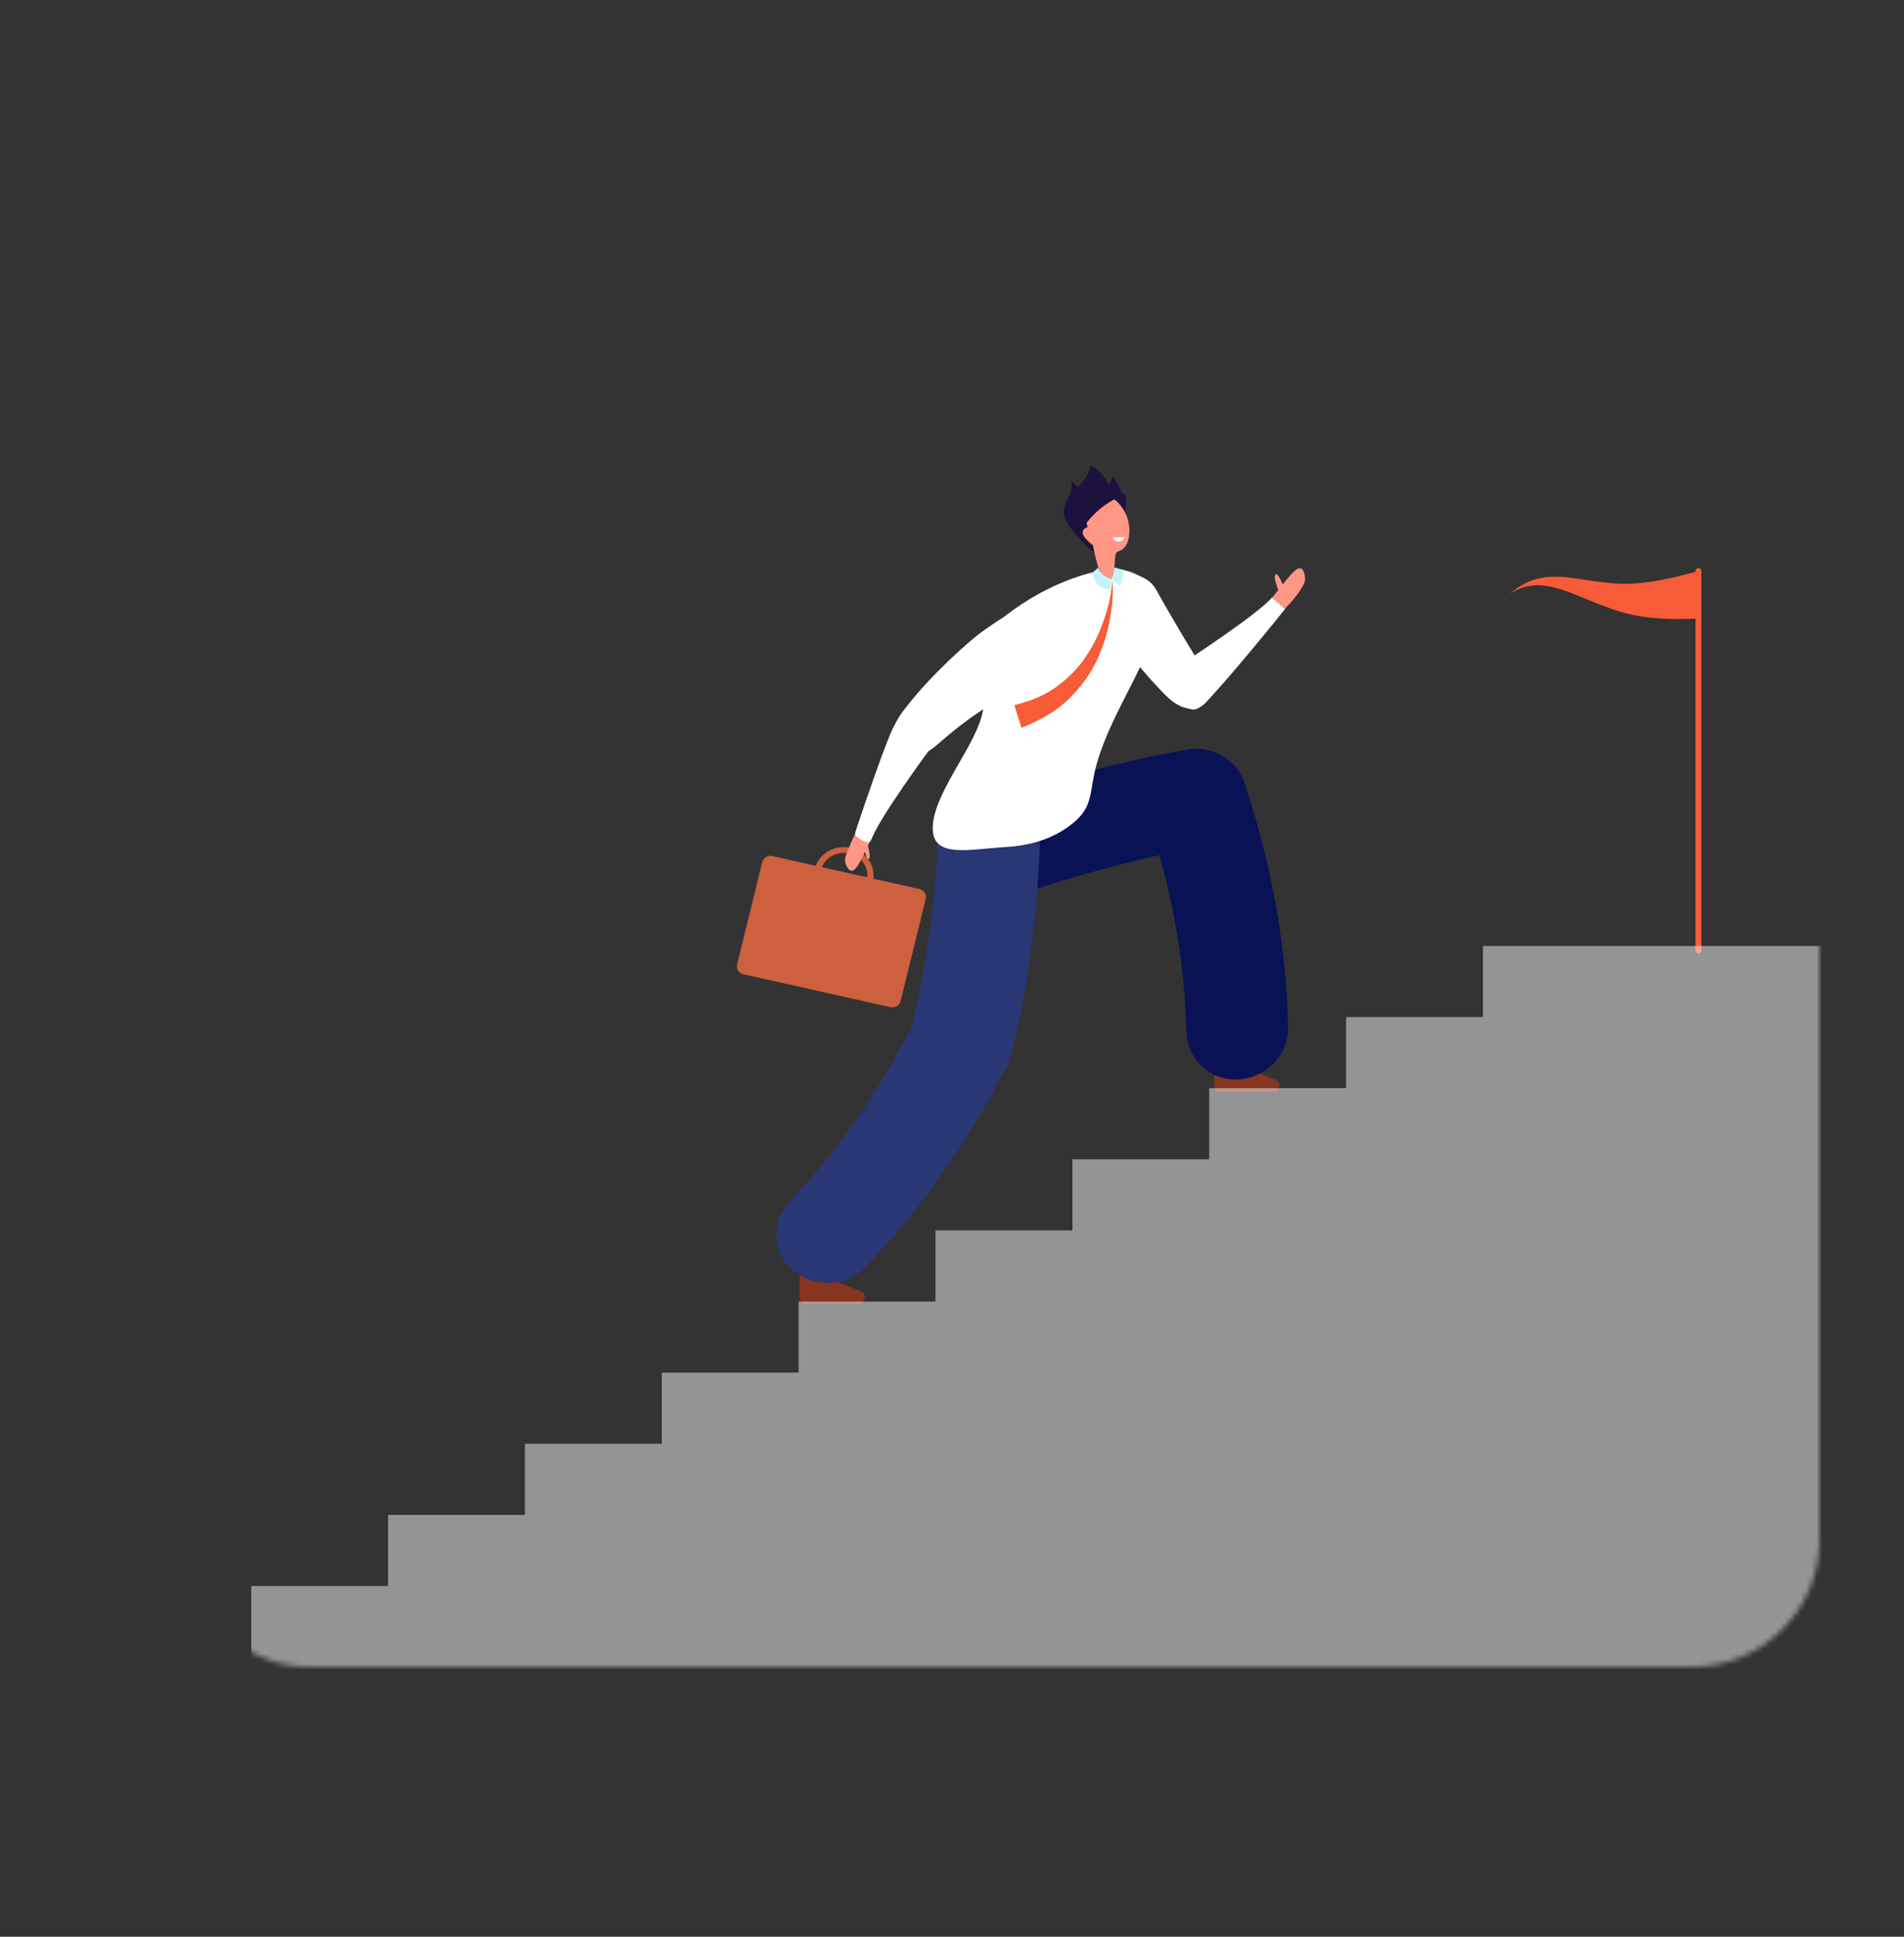 <svg width="360" height="366" viewBox="0 0 360 366" fill="none" xmlns="http://www.w3.org/2000/svg">
<rect x="0" y="0" width="360" height="366" fill="#333333" stroke="none"/>
<mask id="mask0" style="mask-type:alpha" maskUnits="userSpaceOnUse" x="34" y="0" width="310" height="315">
<rect x="34" width="310" height="315" rx="24" fill="url(#paint0_linear)"/>
</mask>
<g mask="url(#mask0)">
<path d="M321.129 180.17C320.829 180.17 320.574 179.916 320.574 179.616V107.905C320.574 107.605 320.814 107.351 321.129 107.351C321.428 107.351 321.683 107.605 321.683 107.905V179.616C321.683 179.931 321.443 180.17 321.129 180.17Z" fill="#F75B37"/>
<path d="M321.129 116.891C321.129 113.896 321.129 110.9 321.129 107.905C315.198 109.537 309.252 110.945 303.321 110.032C297.39 109.627 291.444 106.916 285.513 112.203C291.444 108.279 297.39 112.563 303.321 114.525C309.252 117.011 315.198 117.161 321.129 116.891Z" fill="#F75B37"/>
<path d="M229.617 200.691L229.573 205.229C229.573 205.858 230.097 206.412 230.756 206.412H240.611C242.034 206.427 242.453 204.6 241.15 204.061C237.57 202.578 233.287 200.796 231.085 199.807C230.396 199.508 229.617 199.972 229.617 200.691Z" fill="#873421"/>
<path d="M217.006 154.29C221.545 168.009 224.001 181.563 224.315 194.893C224.435 199.836 228.344 203.939 233.452 203.999C234.59 204.014 235.683 203.834 236.702 203.505C240.731 202.202 243.636 198.428 243.546 194.159C243.232 178.987 240.491 163.59 235.369 148.119C233.706 143.101 228.03 140.585 222.878 142.577C218.085 144.464 215.464 149.617 217.006 154.29Z" fill="#091254"/>
<path d="M183.203 153.194C178.38 155.037 176.029 160.384 177.946 165.146C179.863 169.909 181.361 173.249 186.183 171.407C199.139 166.449 215.778 161.941 228.105 159.829C233.122 158.976 236.462 154.273 235.623 149.315C234.755 144.178 229.782 140.763 224.585 141.647C211.076 143.968 197.267 147.818 183.203 153.194Z" fill="#091254"/>
<path d="M202.209 99.532C201.625 98.709 201.101 97.78 201.101 96.777C201.101 95.758 201.625 94.83 202.059 93.916C202.493 92.987 202.823 91.924 202.434 90.981C202.973 91.175 203.437 91.58 203.707 92.074C204.95 90.981 205.848 89.558 206.283 88C207.721 88.779 208.874 90.037 209.503 91.52C210.012 91.115 210.357 90.531 210.446 89.902C211.016 90.981 211.585 92.044 212.169 93.122C212.274 93.302 212.603 93.452 212.618 93.257C212.993 94.275 213.008 95.968 212.588 96.956C211.824 95.024 209.263 93.377 207.241 94.111C206.762 94.29 206.313 94.56 205.998 94.934C205.654 95.354 205.504 95.878 205.264 96.372C204.995 96.927 204.605 97.451 204.411 98.035C204.156 98.799 204.261 99.578 204.5 100.326C204.62 100.716 207.736 104.011 207.331 104.295C206.477 104.894 202.479 99.922 202.209 99.532Z" fill="#1D113E"/>
<path d="M210.266 109.506C207.84 111.049 206.702 112.532 207.915 115.063C209.742 118.867 215.104 125.891 218.848 129.8C220.331 131.358 221.694 132.901 223.596 133.605C226.068 134.518 227.97 133.515 228.973 131.178C229.392 130.205 229.437 129.366 227.52 126.49C226.202 124.528 220.945 115.722 218.654 111.528C217.081 108.637 213.202 107.634 210.266 109.506Z" fill="white"/>
<path d="M246.497 110.404C246.856 109.745 246.812 109.131 246.617 108.412C245.913 105.731 243.786 108.951 242.004 111.123C241.525 111.707 240.836 112.606 240.341 113.16L242.947 115.062C244.969 112.861 245.568 112.112 246.497 110.404Z" fill="#FE9784"/>
<path d="M241.075 109.476C241.015 109.206 240.985 108.921 241.09 108.667C241.12 108.577 241.195 108.502 241.285 108.487C241.39 108.472 241.48 108.547 241.554 108.637C241.959 109.086 243.412 111.887 242.753 112.396C241.899 113.025 241.15 109.85 241.075 109.476Z" fill="#FE9784"/>
<path d="M240.476 112.965C237.451 116.335 224.69 124.633 223.252 125.591C220.556 127.388 220.362 129.216 221.994 131.163C224.585 134.278 225.559 135.102 227.985 132.72C230.456 130.309 238.769 120.364 242.603 115.541C242.738 115.362 242.857 115.212 242.962 115.077L240.476 112.965Z" fill="white"/>
<path d="M151.166 240.739V245.277C151.166 245.906 151.69 246.43 152.349 246.43H162.204C163.627 246.43 164.032 244.573 162.729 244.034C159.134 242.581 154.851 240.813 152.649 239.855C151.945 239.555 151.166 240.02 151.166 240.739Z" fill="#873421"/>
<path d="M172.464 193.785C166.114 206.426 158.385 217.554 149.294 227.049C145.924 230.584 145.849 236.081 149.444 239.585C150.238 240.364 151.136 240.978 152.11 241.443C155.899 243.255 160.602 242.596 163.523 239.555C173.902 228.757 182.873 216.191 190.047 201.932C192.369 197.319 189.928 191.688 184.85 189.606C180.102 187.659 174.636 189.486 172.464 193.785Z" fill="#2A3775"/>
<path d="M196.592 160.312C196.817 155.429 192.683 151.205 187.366 150.876C182.049 150.546 177.541 154.246 177.316 159.128C176.702 172.263 174.86 184.575 171.805 195.988C170.562 200.645 173.662 205.438 178.739 206.771C183.981 208.149 189.658 204.929 190.931 200.121C194.256 187.615 195.918 174.57 196.592 160.312Z" fill="#2A3775"/>
<path d="M185.569 135.493C187.651 128.034 183.337 125.488 185.494 121.04C186.737 118.479 197.012 109.612 209.368 107.59C213.292 106.946 218.309 109.837 218.849 112.518C220.691 121.789 209.054 134.445 206.747 146.996C205.998 151.04 206.208 153.511 201.235 156.746C197.716 159.037 193.657 159.876 190.152 160.071C183.592 160.43 176.523 162.272 176.358 156.761C176.178 150.455 183.802 141.828 185.569 135.493Z" fill="white"/>
<path d="M202.194 95.502C202.448 93.989 204.216 93.031 205.863 92.447C206.897 92.087 207.99 91.773 209.098 91.803C210.207 91.833 211.36 92.222 211.974 93.031C212.468 93.675 212.558 94.499 212.633 95.278C212.648 95.502 212.678 95.742 212.588 95.966C212.498 96.206 212.303 96.386 212.094 96.566C211.105 97.404 209.877 98.108 209.083 99.097C208.484 99.846 208.544 104.189 207.331 104.279C205.054 104.474 201.924 97.075 202.194 95.502Z" fill="#1D113E"/>
<path d="M211.165 104.353C211.33 104.219 211.555 104.159 211.764 104.069C212.798 103.649 213.292 102.511 213.457 101.448C213.801 99.276 213.127 96.984 211.674 95.292C210.821 94.289 209.563 93.465 208.23 93.615C206.642 93.794 205.519 95.307 205.339 96.82C205.144 98.332 205.669 99.83 206.193 101.283C206.672 102.616 207.496 108.532 208.799 109.371C211.48 111.108 210.297 105.057 211.165 104.353Z" fill="#FE9784"/>
<path d="M207.047 100.13C206.702 99.755 206.163 99.531 205.654 99.621C205.144 99.71 204.695 100.145 204.695 100.654C204.695 101.103 205.01 101.478 205.309 101.822C205.833 102.406 206.417 103.035 207.211 103.185C207.286 103.2 207.361 103.215 207.436 103.185C207.511 103.155 207.571 103.065 207.601 102.99C207.99 102.167 207.511 101.208 207.032 100.429L207.047 100.13Z" fill="#FE9784"/>
<path d="M210.401 101.581C210.446 102.016 210.955 102.36 211.539 102.33C212.124 102.3 212.588 101.926 212.588 101.477L210.401 101.581Z" fill="white"/>
<path d="M204.995 99.41C206.702 96.953 209.143 94.961 211.959 93.748C210.686 92.835 208.874 92.67 207.286 92.73C206.552 92.76 205.803 92.835 205.174 93.179C204.111 93.778 203.662 95.081 203.767 96.264C203.871 97.448 204.441 98.346 204.995 99.41Z" fill="#1D113E"/>
<path d="M195.244 115.903C192.938 113.941 189.119 117.041 186.573 118.748C182.738 121.31 175.594 128.259 172.104 132.662C170.727 134.4 169.304 136.032 168.974 137.994C168.555 140.525 170.113 142.113 172.973 142.562C174.156 142.742 175.1 142.592 177.871 140.166C183.457 135.268 188.475 132.198 193.133 129.936C196.383 128.334 198.03 118.269 195.244 115.903Z" fill="white"/>
<path d="M207.646 107.261L206.462 108.309C206.462 108.309 207.286 111.799 210.027 111.26L210.147 109.448C210.162 109.433 207.975 108.789 207.646 107.261Z" fill="#C3F4FC"/>
<path d="M210.162 109.433L211.749 110.78C211.749 110.78 212.453 109.612 212.349 107.68L210.701 107.246C210.701 107.261 210.686 108.444 210.162 109.433Z" fill="#C3F4FC"/>
<path d="M191.785 133.261C194.301 132.587 196.832 131.749 199.034 130.281C201.22 128.813 203.212 126.986 204.8 124.814C206.388 122.643 207.631 120.186 208.559 117.61C209.488 115.034 210.177 112.338 210.327 109.567C210.551 112.338 210.252 115.139 209.683 117.895C209.098 120.651 208.185 123.391 206.792 125.952C205.399 128.514 203.497 130.865 201.19 132.902C198.869 134.939 196.053 136.362 193.133 137.53L191.785 133.261Z" fill="#F75B37"/>
<path d="M175.04 169.819C175.235 169.01 174.71 168.202 173.857 168.007L146.029 161.776C145.175 161.582 144.337 162.091 144.127 162.9L139.364 182.295C139.169 183.104 139.694 183.913 140.547 184.108L168.375 190.338C169.229 190.533 170.068 190.024 170.277 189.215L175.04 169.819Z" fill="#CD603F"/>
<path d="M158.505 170.764C155.45 170.225 153.413 167.41 153.982 164.489C154.551 161.568 157.487 159.621 160.557 160.161C163.612 160.7 165.649 163.515 165.08 166.436C164.511 169.357 161.575 171.304 158.505 170.764ZM160.347 161.254C157.921 160.82 155.584 162.362 155.135 164.684C154.686 167.005 156.303 169.237 158.73 169.671C161.156 170.105 163.493 168.563 163.942 166.241C164.391 163.92 162.774 161.673 160.347 161.254Z" fill="#CD603F"/>
<path d="M159.973 161.522C159.688 162.196 159.733 162.99 160.078 163.679C161.366 166.225 162.684 162.675 163.897 160.204C164.226 159.545 164.556 158.901 164.915 158.257L162.025 156.699C161.351 158.212 160.677 159.814 159.973 161.522Z" fill="#FE9784"/>
<path d="M164.436 161.643C164.451 161.853 164.451 162.078 164.346 162.243C164.316 162.302 164.256 162.362 164.181 162.347C164.107 162.347 164.047 162.272 164.002 162.213C163.747 161.823 162.938 159.562 163.478 159.262C164.152 158.888 164.406 161.359 164.436 161.643Z" fill="#FE9784"/>
<path d="M168.869 137.531C167.401 140.542 163.882 150.756 161.98 156.462C161.635 157.481 161.485 157.87 162.459 158.454C163.777 159.263 164.346 159.638 164.87 158.365C166.503 154.291 175.145 142.444 176.148 141.126C178.035 138.654 177.96 137.202 175.759 135.764C172.254 133.502 170.307 134.581 168.869 137.531Z" fill="white"/>
<path opacity="0.5" d="M359.8 365.874V178.763H280.39V192.197H254.51V205.632H228.629V219.081H202.763V232.516H176.882V245.966H151.001V259.4H125.136V272.835H99.255V286.285H73.374V299.719H47.508V313.154H21.627V326.604H-4.253V340.038H-30.119V353.473H-56V365.874H359.8Z" fill="#F2F7FA"/>
</g>
<defs>
<linearGradient id="paint0_linear" x1="26.824" y1="320" x2="317.012" y2="3.273" gradientUnits="userSpaceOnUse">
<stop stop-color="#2B95E1"/>
<stop offset="1" stop-color="#3FC5FF"/>
</linearGradient>
</defs>
</svg>
